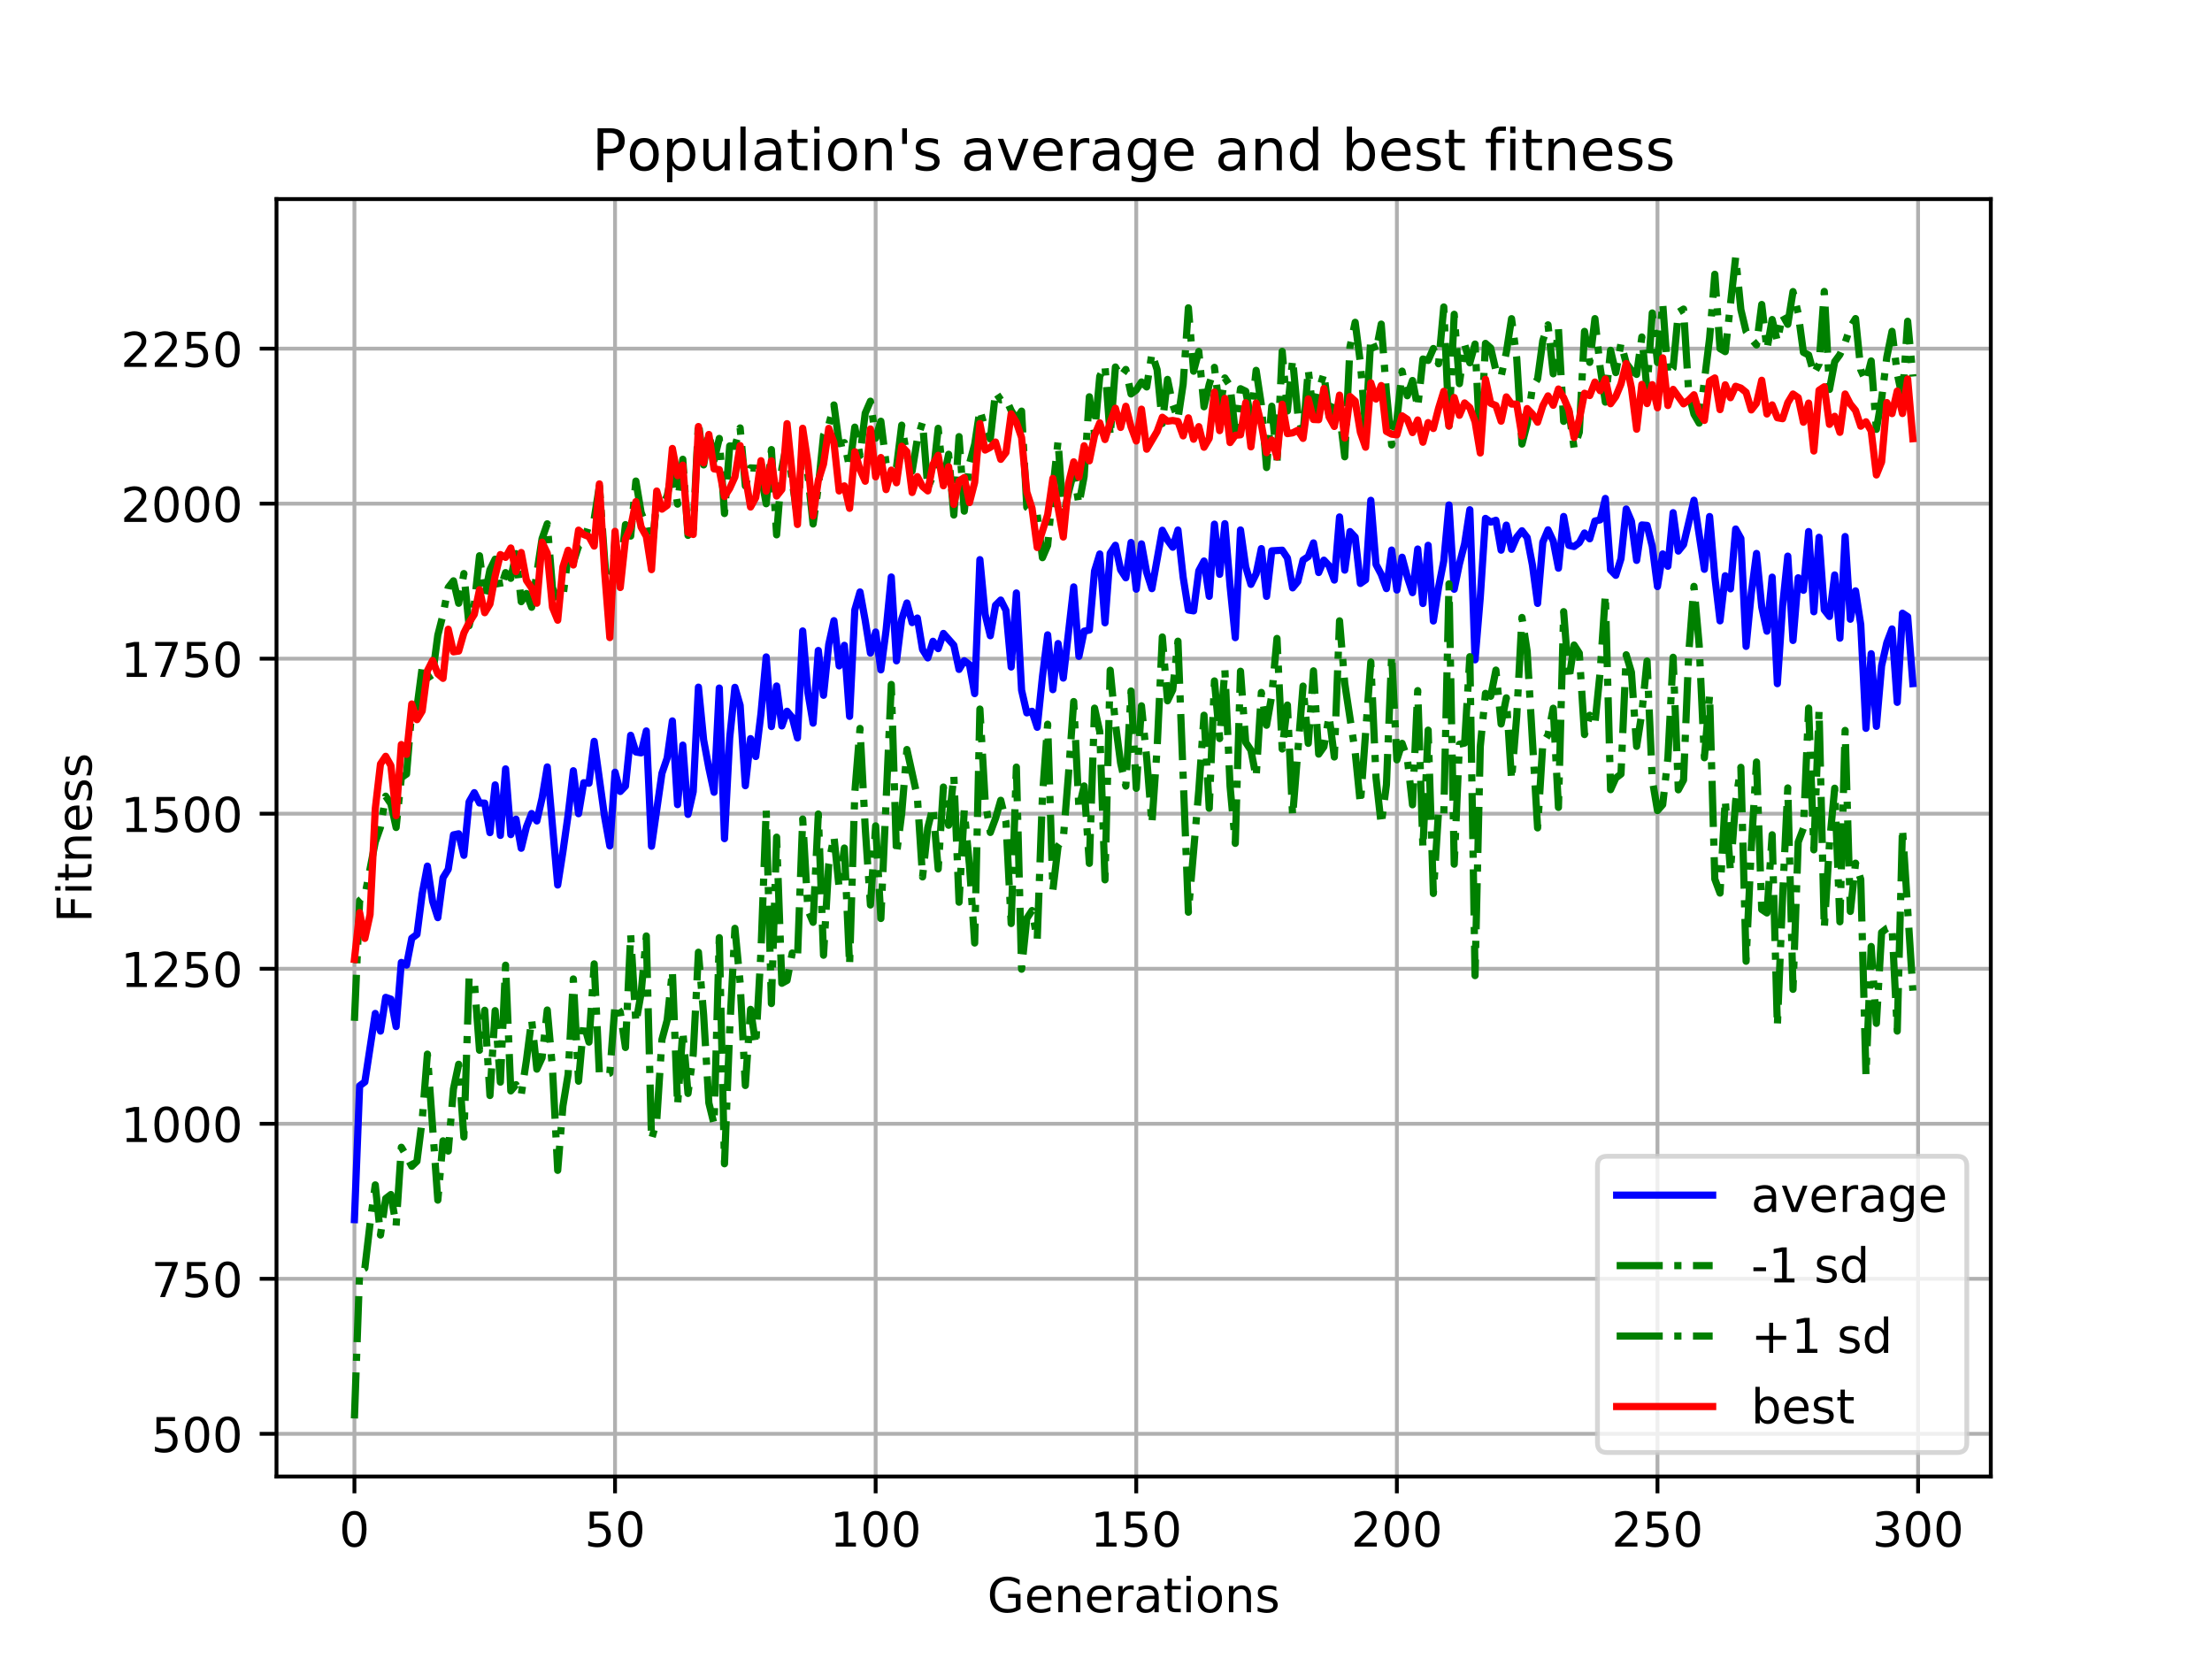 <?xml version="1.0" encoding="utf-8" standalone="no"?>
<!DOCTYPE svg PUBLIC "-//W3C//DTD SVG 1.1//EN"
  "http://www.w3.org/Graphics/SVG/1.1/DTD/svg11.dtd">
<!-- Created with matplotlib (https://matplotlib.org/) -->
<svg height="345.6pt" version="1.1" viewBox="0 0 460.8 345.6" width="460.8pt" xmlns="http://www.w3.org/2000/svg" xmlns:xlink="http://www.w3.org/1999/xlink">
 <defs>
  <style type="text/css">
*{stroke-linecap:butt;stroke-linejoin:round;}
  </style>
 </defs>
 <g id="figure_1">
  <g id="patch_1">
   <path d="M 0 345.6 
L 460.8 345.6 
L 460.8 0 
L 0 0 
z
" style="fill:#ffffff;"/>
  </g>
  <g id="axes_1">
   <g id="patch_2">
    <path d="M 57.6 307.584 
L 414.72 307.584 
L 414.72 41.472 
L 57.6 41.472 
z
" style="fill:#ffffff;"/>
   </g>
   <g id="matplotlib.axis_1">
    <g id="xtick_1">
     <g id="line2d_1">
      <path clip-path="url(#p622fb3496f)" d="M 73.833 307.584 
L 73.833 41.472 
" style="fill:none;stroke:#b0b0b0;stroke-linecap:square;stroke-width:0.8;"/>
     </g>
     <g id="line2d_2">
      <defs>
       <path d="M 0 0 
L 0 3.5 
" id="m62307486b8" style="stroke:#000000;stroke-width:0.8;"/>
      </defs>
      <g>
       <use style="stroke:#000000;stroke-width:0.8;" x="73.833" xlink:href="#m62307486b8" y="307.584"/>
      </g>
     </g>
     <g id="text_1">
      <!-- 0 -->
      <defs>
       <path d="M 31.781 66.406 
Q 24.172 66.406 20.328 58.906 
Q 16.5 51.422 16.5 36.375 
Q 16.5 21.391 20.328 13.891 
Q 24.172 6.391 31.781 6.391 
Q 39.453 6.391 43.281 13.891 
Q 47.125 21.391 47.125 36.375 
Q 47.125 51.422 43.281 58.906 
Q 39.453 66.406 31.781 66.406 
z
M 31.781 74.219 
Q 44.047 74.219 50.516 64.516 
Q 56.984 54.828 56.984 36.375 
Q 56.984 17.969 50.516 8.266 
Q 44.047 -1.422 31.781 -1.422 
Q 19.531 -1.422 13.062 8.266 
Q 6.594 17.969 6.594 36.375 
Q 6.594 54.828 13.062 64.516 
Q 19.531 74.219 31.781 74.219 
z
" id="DejaVuSans-48"/>
      </defs>
      <g transform="translate(70.651 322.182)scale(0.1 -0.1)">
       <use xlink:href="#DejaVuSans-48"/>
      </g>
     </g>
    </g>
    <g id="xtick_2">
     <g id="line2d_3">
      <path clip-path="url(#p622fb3496f)" d="M 128.123 307.584 
L 128.123 41.472 
" style="fill:none;stroke:#b0b0b0;stroke-linecap:square;stroke-width:0.8;"/>
     </g>
     <g id="line2d_4">
      <g>
       <use style="stroke:#000000;stroke-width:0.8;" x="128.123" xlink:href="#m62307486b8" y="307.584"/>
      </g>
     </g>
     <g id="text_2">
      <!-- 50 -->
      <defs>
       <path d="M 10.797 72.906 
L 49.516 72.906 
L 49.516 64.594 
L 19.828 64.594 
L 19.828 46.734 
Q 21.969 47.469 24.109 47.828 
Q 26.266 48.188 28.422 48.188 
Q 40.625 48.188 47.75 41.5 
Q 54.891 34.812 54.891 23.391 
Q 54.891 11.625 47.562 5.094 
Q 40.234 -1.422 26.906 -1.422 
Q 22.312 -1.422 17.547 -0.641 
Q 12.797 0.141 7.719 1.703 
L 7.719 11.625 
Q 12.109 9.234 16.797 8.062 
Q 21.484 6.891 26.703 6.891 
Q 35.156 6.891 40.078 11.328 
Q 45.016 15.766 45.016 23.391 
Q 45.016 31 40.078 35.438 
Q 35.156 39.891 26.703 39.891 
Q 22.75 39.891 18.812 39.016 
Q 14.891 38.141 10.797 36.281 
z
" id="DejaVuSans-53"/>
      </defs>
      <g transform="translate(121.76 322.182)scale(0.1 -0.1)">
       <use xlink:href="#DejaVuSans-53"/>
       <use x="63.623" xlink:href="#DejaVuSans-48"/>
      </g>
     </g>
    </g>
    <g id="xtick_3">
     <g id="line2d_5">
      <path clip-path="url(#p622fb3496f)" d="M 182.413 307.584 
L 182.413 41.472 
" style="fill:none;stroke:#b0b0b0;stroke-linecap:square;stroke-width:0.8;"/>
     </g>
     <g id="line2d_6">
      <g>
       <use style="stroke:#000000;stroke-width:0.8;" x="182.413" xlink:href="#m62307486b8" y="307.584"/>
      </g>
     </g>
     <g id="text_3">
      <!-- 100 -->
      <defs>
       <path d="M 12.406 8.297 
L 28.516 8.297 
L 28.516 63.922 
L 10.984 60.406 
L 10.984 69.391 
L 28.422 72.906 
L 38.281 72.906 
L 38.281 8.297 
L 54.391 8.297 
L 54.391 0 
L 12.406 0 
z
" id="DejaVuSans-49"/>
      </defs>
      <g transform="translate(172.869 322.182)scale(0.1 -0.1)">
       <use xlink:href="#DejaVuSans-49"/>
       <use x="63.623" xlink:href="#DejaVuSans-48"/>
       <use x="127.246" xlink:href="#DejaVuSans-48"/>
      </g>
     </g>
    </g>
    <g id="xtick_4">
     <g id="line2d_7">
      <path clip-path="url(#p622fb3496f)" d="M 236.703 307.584 
L 236.703 41.472 
" style="fill:none;stroke:#b0b0b0;stroke-linecap:square;stroke-width:0.8;"/>
     </g>
     <g id="line2d_8">
      <g>
       <use style="stroke:#000000;stroke-width:0.8;" x="236.703" xlink:href="#m62307486b8" y="307.584"/>
      </g>
     </g>
     <g id="text_4">
      <!-- 150 -->
      <g transform="translate(227.159 322.182)scale(0.1 -0.1)">
       <use xlink:href="#DejaVuSans-49"/>
       <use x="63.623" xlink:href="#DejaVuSans-53"/>
       <use x="127.246" xlink:href="#DejaVuSans-48"/>
      </g>
     </g>
    </g>
    <g id="xtick_5">
     <g id="line2d_9">
      <path clip-path="url(#p622fb3496f)" d="M 290.993 307.584 
L 290.993 41.472 
" style="fill:none;stroke:#b0b0b0;stroke-linecap:square;stroke-width:0.8;"/>
     </g>
     <g id="line2d_10">
      <g>
       <use style="stroke:#000000;stroke-width:0.8;" x="290.993" xlink:href="#m62307486b8" y="307.584"/>
      </g>
     </g>
     <g id="text_5">
      <!-- 200 -->
      <defs>
       <path d="M 19.188 8.297 
L 53.609 8.297 
L 53.609 0 
L 7.328 0 
L 7.328 8.297 
Q 12.938 14.109 22.625 23.891 
Q 32.328 33.688 34.812 36.531 
Q 39.547 41.844 41.422 45.531 
Q 43.312 49.219 43.312 52.781 
Q 43.312 58.594 39.234 62.25 
Q 35.156 65.922 28.609 65.922 
Q 23.969 65.922 18.812 64.312 
Q 13.672 62.703 7.812 59.422 
L 7.812 69.391 
Q 13.766 71.781 18.938 73 
Q 24.125 74.219 28.422 74.219 
Q 39.75 74.219 46.484 68.547 
Q 53.219 62.891 53.219 53.422 
Q 53.219 48.922 51.531 44.891 
Q 49.859 40.875 45.406 35.406 
Q 44.188 33.984 37.641 27.219 
Q 31.109 20.453 19.188 8.297 
z
" id="DejaVuSans-50"/>
      </defs>
      <g transform="translate(281.449 322.182)scale(0.1 -0.1)">
       <use xlink:href="#DejaVuSans-50"/>
       <use x="63.623" xlink:href="#DejaVuSans-48"/>
       <use x="127.246" xlink:href="#DejaVuSans-48"/>
      </g>
     </g>
    </g>
    <g id="xtick_6">
     <g id="line2d_11">
      <path clip-path="url(#p622fb3496f)" d="M 345.283 307.584 
L 345.283 41.472 
" style="fill:none;stroke:#b0b0b0;stroke-linecap:square;stroke-width:0.8;"/>
     </g>
     <g id="line2d_12">
      <g>
       <use style="stroke:#000000;stroke-width:0.8;" x="345.283" xlink:href="#m62307486b8" y="307.584"/>
      </g>
     </g>
     <g id="text_6">
      <!-- 250 -->
      <g transform="translate(335.739 322.182)scale(0.1 -0.1)">
       <use xlink:href="#DejaVuSans-50"/>
       <use x="63.623" xlink:href="#DejaVuSans-53"/>
       <use x="127.246" xlink:href="#DejaVuSans-48"/>
      </g>
     </g>
    </g>
    <g id="xtick_7">
     <g id="line2d_13">
      <path clip-path="url(#p622fb3496f)" d="M 399.573 307.584 
L 399.573 41.472 
" style="fill:none;stroke:#b0b0b0;stroke-linecap:square;stroke-width:0.8;"/>
     </g>
     <g id="line2d_14">
      <g>
       <use style="stroke:#000000;stroke-width:0.8;" x="399.573" xlink:href="#m62307486b8" y="307.584"/>
      </g>
     </g>
     <g id="text_7">
      <!-- 300 -->
      <defs>
       <path d="M 40.578 39.312 
Q 47.656 37.797 51.625 33 
Q 55.609 28.219 55.609 21.188 
Q 55.609 10.406 48.188 4.484 
Q 40.766 -1.422 27.094 -1.422 
Q 22.516 -1.422 17.656 -0.516 
Q 12.797 0.391 7.625 2.203 
L 7.625 11.719 
Q 11.719 9.328 16.594 8.109 
Q 21.484 6.891 26.812 6.891 
Q 36.078 6.891 40.938 10.547 
Q 45.797 14.203 45.797 21.188 
Q 45.797 27.641 41.281 31.266 
Q 36.766 34.906 28.719 34.906 
L 20.219 34.906 
L 20.219 43.016 
L 29.109 43.016 
Q 36.375 43.016 40.234 45.922 
Q 44.094 48.828 44.094 54.297 
Q 44.094 59.906 40.109 62.906 
Q 36.141 65.922 28.719 65.922 
Q 24.656 65.922 20.016 65.031 
Q 15.375 64.156 9.812 62.312 
L 9.812 71.094 
Q 15.438 72.656 20.344 73.438 
Q 25.25 74.219 29.594 74.219 
Q 40.828 74.219 47.359 69.109 
Q 53.906 64.016 53.906 55.328 
Q 53.906 49.266 50.438 45.094 
Q 46.969 40.922 40.578 39.312 
z
" id="DejaVuSans-51"/>
      </defs>
      <g transform="translate(390.029 322.182)scale(0.1 -0.1)">
       <use xlink:href="#DejaVuSans-51"/>
       <use x="63.623" xlink:href="#DejaVuSans-48"/>
       <use x="127.246" xlink:href="#DejaVuSans-48"/>
      </g>
     </g>
    </g>
    <g id="text_8">
     <!-- Generations -->
     <defs>
      <path d="M 59.516 10.406 
L 59.516 29.984 
L 43.406 29.984 
L 43.406 38.094 
L 69.281 38.094 
L 69.281 6.781 
Q 63.578 2.734 56.688 0.656 
Q 49.812 -1.422 42 -1.422 
Q 24.906 -1.422 15.25 8.562 
Q 5.609 18.562 5.609 36.375 
Q 5.609 54.25 15.25 64.234 
Q 24.906 74.219 42 74.219 
Q 49.125 74.219 55.547 72.453 
Q 61.969 70.703 67.391 67.281 
L 67.391 56.781 
Q 61.922 61.422 55.766 63.766 
Q 49.609 66.109 42.828 66.109 
Q 29.438 66.109 22.719 58.641 
Q 16.016 51.172 16.016 36.375 
Q 16.016 21.625 22.719 14.156 
Q 29.438 6.688 42.828 6.688 
Q 48.047 6.688 52.141 7.594 
Q 56.25 8.5 59.516 10.406 
z
" id="DejaVuSans-71"/>
      <path d="M 56.203 29.594 
L 56.203 25.203 
L 14.891 25.203 
Q 15.484 15.922 20.484 11.062 
Q 25.484 6.203 34.422 6.203 
Q 39.594 6.203 44.453 7.469 
Q 49.312 8.734 54.109 11.281 
L 54.109 2.781 
Q 49.266 0.734 44.188 -0.344 
Q 39.109 -1.422 33.891 -1.422 
Q 20.797 -1.422 13.156 6.188 
Q 5.516 13.812 5.516 26.812 
Q 5.516 40.234 12.766 48.109 
Q 20.016 56 32.328 56 
Q 43.359 56 49.781 48.891 
Q 56.203 41.797 56.203 29.594 
z
M 47.219 32.234 
Q 47.125 39.594 43.094 43.984 
Q 39.062 48.391 32.422 48.391 
Q 24.906 48.391 20.391 44.141 
Q 15.875 39.891 15.188 32.172 
z
" id="DejaVuSans-101"/>
      <path d="M 54.891 33.016 
L 54.891 0 
L 45.906 0 
L 45.906 32.719 
Q 45.906 40.484 42.875 44.328 
Q 39.844 48.188 33.797 48.188 
Q 26.516 48.188 22.312 43.547 
Q 18.109 38.922 18.109 30.906 
L 18.109 0 
L 9.078 0 
L 9.078 54.688 
L 18.109 54.688 
L 18.109 46.188 
Q 21.344 51.125 25.703 53.562 
Q 30.078 56 35.797 56 
Q 45.219 56 50.047 50.172 
Q 54.891 44.344 54.891 33.016 
z
" id="DejaVuSans-110"/>
      <path d="M 41.109 46.297 
Q 39.594 47.172 37.812 47.578 
Q 36.031 48 33.891 48 
Q 26.266 48 22.188 43.047 
Q 18.109 38.094 18.109 28.812 
L 18.109 0 
L 9.078 0 
L 9.078 54.688 
L 18.109 54.688 
L 18.109 46.188 
Q 20.953 51.172 25.484 53.578 
Q 30.031 56 36.531 56 
Q 37.453 56 38.578 55.875 
Q 39.703 55.766 41.062 55.516 
z
" id="DejaVuSans-114"/>
      <path d="M 34.281 27.484 
Q 23.391 27.484 19.188 25 
Q 14.984 22.516 14.984 16.5 
Q 14.984 11.719 18.141 8.906 
Q 21.297 6.109 26.703 6.109 
Q 34.188 6.109 38.703 11.406 
Q 43.219 16.703 43.219 25.484 
L 43.219 27.484 
z
M 52.203 31.203 
L 52.203 0 
L 43.219 0 
L 43.219 8.297 
Q 40.141 3.328 35.547 0.953 
Q 30.953 -1.422 24.312 -1.422 
Q 15.922 -1.422 10.953 3.297 
Q 6 8.016 6 15.922 
Q 6 25.141 12.172 29.828 
Q 18.359 34.516 30.609 34.516 
L 43.219 34.516 
L 43.219 35.406 
Q 43.219 41.609 39.141 45 
Q 35.062 48.391 27.688 48.391 
Q 23 48.391 18.547 47.266 
Q 14.109 46.141 10.016 43.891 
L 10.016 52.203 
Q 14.938 54.109 19.578 55.047 
Q 24.219 56 28.609 56 
Q 40.484 56 46.344 49.844 
Q 52.203 43.703 52.203 31.203 
z
" id="DejaVuSans-97"/>
      <path d="M 18.312 70.219 
L 18.312 54.688 
L 36.812 54.688 
L 36.812 47.703 
L 18.312 47.703 
L 18.312 18.016 
Q 18.312 11.328 20.141 9.422 
Q 21.969 7.516 27.594 7.516 
L 36.812 7.516 
L 36.812 0 
L 27.594 0 
Q 17.188 0 13.234 3.875 
Q 9.281 7.766 9.281 18.016 
L 9.281 47.703 
L 2.688 47.703 
L 2.688 54.688 
L 9.281 54.688 
L 9.281 70.219 
z
" id="DejaVuSans-116"/>
      <path d="M 9.422 54.688 
L 18.406 54.688 
L 18.406 0 
L 9.422 0 
z
M 9.422 75.984 
L 18.406 75.984 
L 18.406 64.594 
L 9.422 64.594 
z
" id="DejaVuSans-105"/>
      <path d="M 30.609 48.391 
Q 23.391 48.391 19.188 42.75 
Q 14.984 37.109 14.984 27.297 
Q 14.984 17.484 19.156 11.844 
Q 23.344 6.203 30.609 6.203 
Q 37.797 6.203 41.984 11.859 
Q 46.188 17.531 46.188 27.297 
Q 46.188 37.016 41.984 42.703 
Q 37.797 48.391 30.609 48.391 
z
M 30.609 56 
Q 42.328 56 49.016 48.375 
Q 55.719 40.766 55.719 27.297 
Q 55.719 13.875 49.016 6.219 
Q 42.328 -1.422 30.609 -1.422 
Q 18.844 -1.422 12.172 6.219 
Q 5.516 13.875 5.516 27.297 
Q 5.516 40.766 12.172 48.375 
Q 18.844 56 30.609 56 
z
" id="DejaVuSans-111"/>
      <path d="M 44.281 53.078 
L 44.281 44.578 
Q 40.484 46.531 36.375 47.5 
Q 32.281 48.484 27.875 48.484 
Q 21.188 48.484 17.844 46.438 
Q 14.5 44.391 14.5 40.281 
Q 14.5 37.156 16.891 35.375 
Q 19.281 33.594 26.516 31.984 
L 29.594 31.297 
Q 39.156 29.25 43.188 25.516 
Q 47.219 21.781 47.219 15.094 
Q 47.219 7.469 41.188 3.016 
Q 35.156 -1.422 24.609 -1.422 
Q 20.219 -1.422 15.453 -0.562 
Q 10.688 0.297 5.422 2 
L 5.422 11.281 
Q 10.406 8.688 15.234 7.391 
Q 20.062 6.109 24.812 6.109 
Q 31.156 6.109 34.562 8.281 
Q 37.984 10.453 37.984 14.406 
Q 37.984 18.062 35.516 20.016 
Q 33.062 21.969 24.703 23.781 
L 21.578 24.516 
Q 13.234 26.266 9.516 29.906 
Q 5.812 33.547 5.812 39.891 
Q 5.812 47.609 11.281 51.797 
Q 16.75 56 26.812 56 
Q 31.781 56 36.172 55.266 
Q 40.578 54.547 44.281 53.078 
z
" id="DejaVuSans-115"/>
     </defs>
     <g transform="translate(205.662 335.861)scale(0.1 -0.1)">
      <use xlink:href="#DejaVuSans-71"/>
      <use x="77.49" xlink:href="#DejaVuSans-101"/>
      <use x="139.014" xlink:href="#DejaVuSans-110"/>
      <use x="202.393" xlink:href="#DejaVuSans-101"/>
      <use x="263.916" xlink:href="#DejaVuSans-114"/>
      <use x="305.029" xlink:href="#DejaVuSans-97"/>
      <use x="366.309" xlink:href="#DejaVuSans-116"/>
      <use x="405.518" xlink:href="#DejaVuSans-105"/>
      <use x="433.301" xlink:href="#DejaVuSans-111"/>
      <use x="494.482" xlink:href="#DejaVuSans-110"/>
      <use x="557.861" xlink:href="#DejaVuSans-115"/>
     </g>
    </g>
   </g>
   <g id="matplotlib.axis_2">
    <g id="ytick_1">
     <g id="line2d_15">
      <path clip-path="url(#p622fb3496f)" d="M 57.6 298.695 
L 414.72 298.695 
" style="fill:none;stroke:#b0b0b0;stroke-linecap:square;stroke-width:0.8;"/>
     </g>
     <g id="line2d_16">
      <defs>
       <path d="M 0 0 
L -3.5 0 
" id="m943c287b78" style="stroke:#000000;stroke-width:0.8;"/>
      </defs>
      <g>
       <use style="stroke:#000000;stroke-width:0.8;" x="57.6" xlink:href="#m943c287b78" y="298.695"/>
      </g>
     </g>
     <g id="text_9">
      <!-- 500 -->
      <g transform="translate(31.512 302.494)scale(0.1 -0.1)">
       <use xlink:href="#DejaVuSans-53"/>
       <use x="63.623" xlink:href="#DejaVuSans-48"/>
       <use x="127.246" xlink:href="#DejaVuSans-48"/>
      </g>
     </g>
    </g>
    <g id="ytick_2">
     <g id="line2d_17">
      <path clip-path="url(#p622fb3496f)" d="M 57.6 266.399 
L 414.72 266.399 
" style="fill:none;stroke:#b0b0b0;stroke-linecap:square;stroke-width:0.8;"/>
     </g>
     <g id="line2d_18">
      <g>
       <use style="stroke:#000000;stroke-width:0.8;" x="57.6" xlink:href="#m943c287b78" y="266.399"/>
      </g>
     </g>
     <g id="text_10">
      <!-- 750 -->
      <defs>
       <path d="M 8.203 72.906 
L 55.078 72.906 
L 55.078 68.703 
L 28.609 0 
L 18.312 0 
L 43.219 64.594 
L 8.203 64.594 
z
" id="DejaVuSans-55"/>
      </defs>
      <g transform="translate(31.512 270.198)scale(0.1 -0.1)">
       <use xlink:href="#DejaVuSans-55"/>
       <use x="63.623" xlink:href="#DejaVuSans-53"/>
       <use x="127.246" xlink:href="#DejaVuSans-48"/>
      </g>
     </g>
    </g>
    <g id="ytick_3">
     <g id="line2d_19">
      <path clip-path="url(#p622fb3496f)" d="M 57.6 234.103 
L 414.72 234.103 
" style="fill:none;stroke:#b0b0b0;stroke-linecap:square;stroke-width:0.8;"/>
     </g>
     <g id="line2d_20">
      <g>
       <use style="stroke:#000000;stroke-width:0.8;" x="57.6" xlink:href="#m943c287b78" y="234.103"/>
      </g>
     </g>
     <g id="text_11">
      <!-- 1000 -->
      <g transform="translate(25.15 237.902)scale(0.1 -0.1)">
       <use xlink:href="#DejaVuSans-49"/>
       <use x="63.623" xlink:href="#DejaVuSans-48"/>
       <use x="127.246" xlink:href="#DejaVuSans-48"/>
       <use x="190.869" xlink:href="#DejaVuSans-48"/>
      </g>
     </g>
    </g>
    <g id="ytick_4">
     <g id="line2d_21">
      <path clip-path="url(#p622fb3496f)" d="M 57.6 201.807 
L 414.72 201.807 
" style="fill:none;stroke:#b0b0b0;stroke-linecap:square;stroke-width:0.8;"/>
     </g>
     <g id="line2d_22">
      <g>
       <use style="stroke:#000000;stroke-width:0.8;" x="57.6" xlink:href="#m943c287b78" y="201.807"/>
      </g>
     </g>
     <g id="text_12">
      <!-- 1250 -->
      <g transform="translate(25.15 205.607)scale(0.1 -0.1)">
       <use xlink:href="#DejaVuSans-49"/>
       <use x="63.623" xlink:href="#DejaVuSans-50"/>
       <use x="127.246" xlink:href="#DejaVuSans-53"/>
       <use x="190.869" xlink:href="#DejaVuSans-48"/>
      </g>
     </g>
    </g>
    <g id="ytick_5">
     <g id="line2d_23">
      <path clip-path="url(#p622fb3496f)" d="M 57.6 169.512 
L 414.72 169.512 
" style="fill:none;stroke:#b0b0b0;stroke-linecap:square;stroke-width:0.8;"/>
     </g>
     <g id="line2d_24">
      <g>
       <use style="stroke:#000000;stroke-width:0.8;" x="57.6" xlink:href="#m943c287b78" y="169.512"/>
      </g>
     </g>
     <g id="text_13">
      <!-- 1500 -->
      <g transform="translate(25.15 173.311)scale(0.1 -0.1)">
       <use xlink:href="#DejaVuSans-49"/>
       <use x="63.623" xlink:href="#DejaVuSans-53"/>
       <use x="127.246" xlink:href="#DejaVuSans-48"/>
       <use x="190.869" xlink:href="#DejaVuSans-48"/>
      </g>
     </g>
    </g>
    <g id="ytick_6">
     <g id="line2d_25">
      <path clip-path="url(#p622fb3496f)" d="M 57.6 137.216 
L 414.72 137.216 
" style="fill:none;stroke:#b0b0b0;stroke-linecap:square;stroke-width:0.8;"/>
     </g>
     <g id="line2d_26">
      <g>
       <use style="stroke:#000000;stroke-width:0.8;" x="57.6" xlink:href="#m943c287b78" y="137.216"/>
      </g>
     </g>
     <g id="text_14">
      <!-- 1750 -->
      <g transform="translate(25.15 141.015)scale(0.1 -0.1)">
       <use xlink:href="#DejaVuSans-49"/>
       <use x="63.623" xlink:href="#DejaVuSans-55"/>
       <use x="127.246" xlink:href="#DejaVuSans-53"/>
       <use x="190.869" xlink:href="#DejaVuSans-48"/>
      </g>
     </g>
    </g>
    <g id="ytick_7">
     <g id="line2d_27">
      <path clip-path="url(#p622fb3496f)" d="M 57.6 104.92 
L 414.72 104.92 
" style="fill:none;stroke:#b0b0b0;stroke-linecap:square;stroke-width:0.8;"/>
     </g>
     <g id="line2d_28">
      <g>
       <use style="stroke:#000000;stroke-width:0.8;" x="57.6" xlink:href="#m943c287b78" y="104.92"/>
      </g>
     </g>
     <g id="text_15">
      <!-- 2000 -->
      <g transform="translate(25.15 108.72)scale(0.1 -0.1)">
       <use xlink:href="#DejaVuSans-50"/>
       <use x="63.623" xlink:href="#DejaVuSans-48"/>
       <use x="127.246" xlink:href="#DejaVuSans-48"/>
       <use x="190.869" xlink:href="#DejaVuSans-48"/>
      </g>
     </g>
    </g>
    <g id="ytick_8">
     <g id="line2d_29">
      <path clip-path="url(#p622fb3496f)" d="M 57.6 72.625 
L 414.72 72.625 
" style="fill:none;stroke:#b0b0b0;stroke-linecap:square;stroke-width:0.8;"/>
     </g>
     <g id="line2d_30">
      <g>
       <use style="stroke:#000000;stroke-width:0.8;" x="57.6" xlink:href="#m943c287b78" y="72.625"/>
      </g>
     </g>
     <g id="text_16">
      <!-- 2250 -->
      <g transform="translate(25.15 76.424)scale(0.1 -0.1)">
       <use xlink:href="#DejaVuSans-50"/>
       <use x="63.623" xlink:href="#DejaVuSans-50"/>
       <use x="127.246" xlink:href="#DejaVuSans-53"/>
       <use x="190.869" xlink:href="#DejaVuSans-48"/>
      </g>
     </g>
    </g>
    <g id="text_17">
     <!-- Fitness -->
     <defs>
      <path d="M 9.812 72.906 
L 51.703 72.906 
L 51.703 64.594 
L 19.672 64.594 
L 19.672 43.109 
L 48.578 43.109 
L 48.578 34.812 
L 19.672 34.812 
L 19.672 0 
L 9.812 0 
z
" id="DejaVuSans-70"/>
     </defs>
     <g transform="translate(19.07 192.202)rotate(-90)scale(0.1 -0.1)">
      <use xlink:href="#DejaVuSans-70"/>
      <use x="57.41" xlink:href="#DejaVuSans-105"/>
      <use x="85.193" xlink:href="#DejaVuSans-116"/>
      <use x="124.402" xlink:href="#DejaVuSans-110"/>
      <use x="187.781" xlink:href="#DejaVuSans-101"/>
      <use x="249.305" xlink:href="#DejaVuSans-115"/>
      <use x="301.404" xlink:href="#DejaVuSans-115"/>
     </g>
    </g>
   </g>
   <g id="line2d_31">
    <path clip-path="url(#p622fb3496f)" d="M 73.833 254.073 
L 74.919 226.19 
L 76.004 225.389 
L 78.176 211.118 
L 79.262 214.798 
L 80.348 207.768 
L 81.433 208.144 
L 82.519 213.856 
L 83.605 200.491 
L 84.691 201.048 
L 85.777 195.459 
L 86.862 194.646 
L 87.948 186.21 
L 89.034 180.426 
L 90.12 187.754 
L 91.206 191.164 
L 92.291 182.854 
L 93.377 181.093 
L 94.463 173.914 
L 95.549 173.689 
L 96.635 178.178 
L 97.72 167.036 
L 98.806 165.128 
L 99.892 167.28 
L 100.978 167.302 
L 102.064 173.457 
L 103.149 163.507 
L 104.235 174.03 
L 105.321 160.174 
L 106.407 173.865 
L 107.493 170.65 
L 108.578 176.709 
L 109.664 172.264 
L 110.75 169.472 
L 111.836 171.017 
L 112.922 166.28 
L 114.007 159.761 
L 116.179 184.364 
L 117.265 177.432 
L 118.351 169.734 
L 119.436 160.563 
L 120.522 169.506 
L 121.608 163.054 
L 122.694 163.162 
L 123.78 154.435 
L 125.951 170.175 
L 127.037 176.225 
L 128.123 160.868 
L 129.209 164.879 
L 130.294 163.75 
L 131.38 153.177 
L 132.466 156.65 
L 133.552 156.838 
L 134.638 152.269 
L 135.723 176.287 
L 137.895 161.096 
L 138.981 157.917 
L 140.067 150.179 
L 141.152 167.621 
L 142.238 155.221 
L 143.324 169.656 
L 144.41 164.907 
L 145.496 143.147 
L 146.581 154.149 
L 147.667 159.993 
L 148.753 165.04 
L 149.839 143.335 
L 150.925 174.706 
L 152.01 153.699 
L 153.096 143.186 
L 154.182 146.937 
L 155.268 163.674 
L 156.354 153.871 
L 157.439 157.597 
L 158.525 148.638 
L 159.611 136.85 
L 160.697 151.357 
L 161.783 142.907 
L 162.868 151.225 
L 163.954 148.167 
L 165.04 149.465 
L 166.126 153.724 
L 167.212 131.437 
L 168.297 144.275 
L 169.383 150.645 
L 170.469 135.51 
L 171.555 144.84 
L 172.641 134.255 
L 173.726 129.296 
L 174.812 138.717 
L 175.898 134.433 
L 176.984 149.235 
L 178.07 127.058 
L 179.155 123.315 
L 180.241 129.267 
L 181.327 136.049 
L 182.413 131.66 
L 183.499 139.545 
L 184.584 131.309 
L 185.67 120.198 
L 186.756 137.667 
L 187.842 129.005 
L 188.928 125.613 
L 190.013 129.701 
L 191.099 128.749 
L 192.185 135.311 
L 193.271 137.052 
L 194.357 133.591 
L 195.442 135.123 
L 196.528 131.956 
L 198.7 134.417 
L 199.786 139.452 
L 200.871 137.646 
L 201.957 138.452 
L 203.043 144.495 
L 204.129 116.581 
L 205.215 127.963 
L 206.3 132.435 
L 207.386 126.081 
L 208.472 125.003 
L 209.558 127.152 
L 210.644 138.952 
L 211.729 123.528 
L 212.815 143.776 
L 213.901 148.506 
L 214.987 148.173 
L 216.073 151.507 
L 217.158 141.02 
L 218.244 132.247 
L 219.33 143.669 
L 220.416 134.062 
L 221.502 141.257 
L 223.673 122.264 
L 224.759 136.733 
L 225.845 131.486 
L 226.931 131.258 
L 228.016 118.942 
L 229.102 115.403 
L 230.188 129.744 
L 231.274 115.241 
L 232.36 113.589 
L 233.445 118.696 
L 234.531 120.363 
L 235.617 113.007 
L 236.703 122.735 
L 237.789 113.301 
L 238.875 119.252 
L 239.96 122.629 
L 242.132 110.46 
L 243.218 112.514 
L 244.304 113.999 
L 245.389 110.415 
L 246.475 120.253 
L 247.561 127.075 
L 248.647 127.257 
L 249.733 118.906 
L 250.818 116.868 
L 251.904 124.227 
L 252.99 109.19 
L 254.076 119.644 
L 255.162 109.094 
L 256.247 122.09 
L 257.333 132.836 
L 258.419 110.403 
L 259.505 118.074 
L 260.591 121.736 
L 261.676 119.536 
L 262.762 114.285 
L 263.848 124.239 
L 264.934 114.751 
L 267.105 114.615 
L 268.191 116.242 
L 269.277 122.464 
L 270.363 121.144 
L 271.449 116.676 
L 272.534 115.95 
L 273.62 113.097 
L 274.706 119.267 
L 275.792 116.691 
L 276.878 117.861 
L 277.963 120.839 
L 279.049 107.687 
L 280.135 118.768 
L 281.221 110.737 
L 282.307 111.903 
L 283.392 121.544 
L 284.478 120.785 
L 285.564 104.228 
L 286.65 117.589 
L 287.736 119.656 
L 288.821 122.618 
L 289.907 114.588 
L 290.993 122.912 
L 292.079 116.081 
L 293.165 120.182 
L 294.25 123.459 
L 295.336 114.373 
L 296.422 125.725 
L 297.508 113.596 
L 298.594 129.364 
L 299.679 122.36 
L 300.765 116.841 
L 301.851 105.192 
L 302.937 122.748 
L 304.023 117.484 
L 305.108 113.272 
L 306.194 106.19 
L 307.28 137.454 
L 308.366 124.465 
L 309.452 107.99 
L 310.537 108.77 
L 311.623 108.379 
L 312.709 114.61 
L 313.795 109.392 
L 314.881 114.432 
L 315.966 111.9 
L 317.052 110.568 
L 318.138 111.984 
L 319.224 117.668 
L 320.31 125.702 
L 321.395 112.948 
L 322.481 110.376 
L 323.567 112.704 
L 324.653 118.364 
L 325.739 107.595 
L 326.824 113.606 
L 327.91 113.857 
L 328.996 113.053 
L 330.082 111.03 
L 331.168 112.246 
L 332.253 108.538 
L 333.339 108.296 
L 334.425 103.835 
L 335.511 118.737 
L 336.597 119.851 
L 337.682 116.383 
L 338.768 106.033 
L 339.854 108.59 
L 340.94 116.739 
L 342.026 109.357 
L 343.111 109.449 
L 344.197 113.807 
L 345.283 122.188 
L 346.369 115.393 
L 347.455 117.959 
L 348.54 106.801 
L 349.626 114.799 
L 350.712 113.444 
L 352.884 104.211 
L 355.055 118.597 
L 356.141 107.603 
L 357.227 120.134 
L 358.313 129.333 
L 359.398 119.943 
L 360.484 122.67 
L 361.57 110.203 
L 362.656 112.166 
L 363.742 134.651 
L 364.827 123.574 
L 365.913 115.299 
L 366.999 126.443 
L 368.085 131.487 
L 369.171 120.23 
L 370.256 142.423 
L 371.342 126.244 
L 372.428 115.85 
L 373.514 133.42 
L 374.6 120.364 
L 375.685 122.967 
L 376.771 110.736 
L 377.857 127.443 
L 378.943 111.925 
L 380.029 127.038 
L 381.114 128.418 
L 382.2 119.772 
L 383.286 132.943 
L 384.372 111.77 
L 385.458 128.998 
L 386.543 123.09 
L 387.629 130.12 
L 388.715 151.728 
L 389.801 136.18 
L 390.887 151.312 
L 391.972 138.692 
L 393.058 133.892 
L 394.144 131.023 
L 395.23 146.313 
L 396.316 127.743 
L 397.401 128.461 
L 398.487 142.41 
L 398.487 142.41 
" style="fill:none;stroke:#0000ff;stroke-linecap:square;stroke-width:1.5;"/>
   </g>
   <g id="line2d_32">
    <path clip-path="url(#p622fb3496f)" d="M 73.833 295.488 
L 74.919 264.797 
L 76.004 264.186 
L 77.09 254.922 
L 78.176 246.832 
L 79.262 257.278 
L 80.348 249.675 
L 81.433 248.84 
L 82.519 255.33 
L 83.605 238.997 
L 84.691 240.846 
L 85.777 242.951 
L 86.862 241.91 
L 87.948 233.324 
L 89.034 219.592 
L 91.206 250.01 
L 92.291 237.654 
L 93.377 239.792 
L 94.463 226.832 
L 95.549 221.704 
L 96.635 236.873 
L 97.72 203.718 
L 98.806 204.374 
L 99.892 218.786 
L 100.978 210.459 
L 102.064 228.215 
L 103.149 210.533 
L 104.235 225.431 
L 105.321 201.065 
L 106.407 227.253 
L 107.493 225.962 
L 108.578 228.076 
L 109.664 220.891 
L 110.75 212.438 
L 111.836 222.722 
L 112.922 220.344 
L 114.007 210.401 
L 115.093 222.565 
L 116.179 243.807 
L 117.265 230.413 
L 118.351 223.807 
L 119.436 203.938 
L 120.522 225.237 
L 121.608 213.198 
L 122.694 217.093 
L 123.78 200.793 
L 124.865 223.747 
L 125.951 223.833 
L 127.037 223.556 
L 128.123 209.211 
L 129.209 210.823 
L 130.294 218.209 
L 131.38 194.675 
L 132.466 213.088 
L 133.552 206.931 
L 134.638 194.979 
L 135.723 237.379 
L 136.809 233.445 
L 137.895 216.558 
L 138.981 212.524 
L 140.067 202.226 
L 141.152 230.225 
L 142.238 214.766 
L 143.324 227.782 
L 144.41 219.627 
L 145.496 198.365 
L 146.581 211.448 
L 147.667 229.757 
L 148.753 234.202 
L 149.839 195.333 
L 150.925 242.433 
L 152.01 214.506 
L 153.096 193.388 
L 154.182 204.727 
L 155.268 226.132 
L 156.354 210.272 
L 157.439 217.672 
L 158.525 198.228 
L 159.611 168.76 
L 160.697 209.057 
L 161.783 174.394 
L 162.868 204.833 
L 163.954 204.235 
L 165.04 198.531 
L 166.126 199.772 
L 167.212 170.611 
L 168.297 189.562 
L 169.383 192.134 
L 170.469 169.576 
L 171.555 198.991 
L 172.641 179.984 
L 173.726 174.231 
L 174.812 185.004 
L 175.898 176.663 
L 176.984 201.059 
L 178.07 165.137 
L 179.155 151.748 
L 180.241 172.452 
L 181.327 188.522 
L 182.413 172.041 
L 183.499 191.342 
L 185.67 142.586 
L 186.756 177.99 
L 187.842 169.44 
L 188.928 156.137 
L 191.099 165.999 
L 192.185 182.68 
L 193.271 172.454 
L 194.357 168.089 
L 195.442 181.022 
L 196.528 163.956 
L 197.614 171.912 
L 198.7 161.549 
L 199.786 187.946 
L 200.871 168.807 
L 201.957 180.307 
L 203.043 196.447 
L 204.129 147.715 
L 205.215 166.718 
L 206.3 173.415 
L 207.386 170.487 
L 208.472 166.714 
L 209.558 171.183 
L 210.644 192.385 
L 211.729 159.799 
L 212.815 201.907 
L 213.901 191.333 
L 214.987 189.679 
L 216.073 195.756 
L 217.158 165.867 
L 218.244 150.865 
L 219.33 185.469 
L 220.416 176.264 
L 221.502 174.746 
L 222.587 161.289 
L 223.673 146.146 
L 224.759 168.405 
L 225.845 163.723 
L 226.931 179.86 
L 228.016 147.519 
L 229.102 152.422 
L 230.188 183.287 
L 231.274 139.625 
L 232.36 150.729 
L 233.445 158.942 
L 234.531 163.764 
L 235.617 143.945 
L 236.703 164.218 
L 237.789 147.034 
L 238.875 157.894 
L 239.96 171.634 
L 241.046 155.89 
L 242.132 132.69 
L 243.218 145.992 
L 244.304 143.715 
L 245.389 133.57 
L 247.561 190.028 
L 249.733 164.603 
L 250.818 148.997 
L 251.904 168.378 
L 252.99 141.853 
L 254.076 153.856 
L 255.162 139.456 
L 256.247 163.806 
L 257.333 175.688 
L 258.419 139.833 
L 259.505 154.648 
L 260.591 156.274 
L 261.676 161.921 
L 262.762 144.244 
L 263.848 151.082 
L 264.934 144.881 
L 266.02 132.998 
L 267.105 156.035 
L 268.191 146.871 
L 269.277 170.026 
L 271.449 142.925 
L 272.534 154.857 
L 273.62 139.75 
L 274.706 157.096 
L 275.792 155.562 
L 276.878 149.124 
L 277.963 157.696 
L 279.049 129.333 
L 280.135 142.377 
L 282.307 156.666 
L 283.392 167.504 
L 285.564 137.909 
L 286.65 162.029 
L 287.736 171.795 
L 288.821 163.465 
L 289.907 136.475 
L 290.993 158.289 
L 292.079 154.852 
L 293.165 157.925 
L 294.25 167.655 
L 295.336 143.869 
L 296.422 176.661 
L 297.508 152.102 
L 298.594 186.126 
L 299.679 168.941 
L 300.765 169.733 
L 301.851 121.624 
L 302.937 180.025 
L 304.023 155.04 
L 305.108 154.794 
L 306.194 136.798 
L 307.28 203.235 
L 308.366 155.531 
L 309.452 144.443 
L 310.537 145.048 
L 311.623 139.592 
L 312.709 150.815 
L 313.795 145.372 
L 314.881 162.481 
L 315.966 149.144 
L 317.052 128.629 
L 318.138 135.676 
L 320.31 172.467 
L 321.395 154.948 
L 322.481 153.082 
L 323.567 147.542 
L 324.653 168.199 
L 325.739 127.418 
L 326.824 141.635 
L 327.91 134.371 
L 328.996 136.066 
L 330.082 153.023 
L 331.168 149 
L 332.253 150.703 
L 333.339 140.045 
L 334.425 123.897 
L 335.511 164.505 
L 336.597 162.082 
L 337.682 161.248 
L 338.768 136.402 
L 339.854 140.035 
L 340.94 155.487 
L 342.026 148.511 
L 343.111 137.72 
L 344.197 162.414 
L 345.283 168.862 
L 346.369 167.621 
L 347.455 157.879 
L 348.54 136.922 
L 349.626 164.535 
L 350.712 162.497 
L 351.798 136.015 
L 352.884 122.151 
L 353.969 134.399 
L 355.055 157.854 
L 356.141 144.76 
L 357.227 183.132 
L 358.313 186.048 
L 359.398 166.63 
L 360.484 181.497 
L 361.57 166.839 
L 362.656 159.845 
L 363.742 200.244 
L 364.827 176.569 
L 365.913 158.739 
L 366.999 189.458 
L 368.085 190.186 
L 369.171 173.897 
L 370.256 213.761 
L 371.342 186.882 
L 372.428 164.141 
L 373.514 206.1 
L 374.6 175.431 
L 375.685 172.539 
L 376.771 147.512 
L 377.857 177.036 
L 378.943 148.011 
L 380.029 193.365 
L 381.114 175.712 
L 382.2 164.195 
L 383.286 192.026 
L 384.372 152.161 
L 385.458 189.865 
L 386.543 179.814 
L 387.629 183.19 
L 388.715 223.99 
L 389.801 197.17 
L 390.887 213.184 
L 391.972 194.244 
L 393.058 193.397 
L 394.144 193.027 
L 395.23 214.793 
L 396.316 172.565 
L 398.487 206.381 
L 398.487 206.381 
" style="fill:none;stroke:#008000;stroke-dasharray:9.6,2.4,1.5,2.4;stroke-dashoffset:0;stroke-width:1.5;"/>
   </g>
   <g id="line2d_33">
    <path clip-path="url(#p622fb3496f)" d="M 73.833 212.658 
L 74.919 187.583 
L 76.004 186.591 
L 78.176 175.403 
L 79.262 172.317 
L 80.348 165.861 
L 81.433 167.448 
L 82.519 172.382 
L 83.605 161.985 
L 84.691 161.25 
L 85.777 147.966 
L 86.862 147.382 
L 87.948 139.096 
L 89.034 141.26 
L 90.12 140.532 
L 91.206 132.318 
L 92.291 128.053 
L 93.377 122.395 
L 94.463 120.997 
L 95.549 125.674 
L 96.635 119.484 
L 97.72 130.354 
L 98.806 125.883 
L 99.892 115.774 
L 100.978 124.145 
L 102.064 118.699 
L 103.149 116.481 
L 104.235 122.63 
L 105.321 119.283 
L 106.407 120.477 
L 107.493 115.337 
L 108.578 125.342 
L 109.664 123.637 
L 110.75 126.506 
L 112.922 112.215 
L 114.007 109.121 
L 115.093 122.485 
L 116.179 124.922 
L 117.265 124.451 
L 118.351 115.66 
L 119.436 117.189 
L 120.522 113.774 
L 121.608 112.909 
L 122.694 109.23 
L 123.78 108.077 
L 124.865 101.268 
L 125.951 116.517 
L 127.037 128.894 
L 128.123 112.526 
L 129.209 118.935 
L 130.294 109.291 
L 131.38 111.678 
L 132.466 100.213 
L 133.552 106.745 
L 134.638 109.559 
L 135.723 115.195 
L 136.809 104.292 
L 137.895 105.634 
L 138.981 103.31 
L 140.067 98.132 
L 141.152 105.017 
L 142.238 95.675 
L 143.324 111.53 
L 144.41 110.188 
L 145.496 87.929 
L 146.581 96.851 
L 147.667 90.23 
L 148.753 95.877 
L 149.839 91.336 
L 150.925 106.978 
L 152.01 92.892 
L 153.096 92.984 
L 154.182 89.147 
L 155.268 101.216 
L 156.354 97.47 
L 157.439 97.523 
L 158.525 99.048 
L 159.611 104.941 
L 160.697 93.657 
L 161.783 111.42 
L 162.868 97.618 
L 163.954 92.1 
L 165.04 100.4 
L 166.126 107.675 
L 167.212 92.262 
L 168.297 98.988 
L 169.383 109.157 
L 170.469 101.444 
L 171.555 90.689 
L 172.641 88.526 
L 173.726 84.36 
L 174.812 92.43 
L 175.898 92.203 
L 176.984 97.411 
L 178.07 88.979 
L 179.155 94.881 
L 180.241 86.082 
L 181.327 83.576 
L 182.413 91.28 
L 183.499 87.749 
L 184.584 96.508 
L 185.67 97.809 
L 186.756 97.344 
L 187.842 88.57 
L 188.928 95.089 
L 190.013 98.145 
L 191.099 91.499 
L 192.185 87.942 
L 193.271 101.65 
L 194.357 99.093 
L 195.442 89.224 
L 196.528 99.955 
L 197.614 94.631 
L 198.7 107.285 
L 199.786 90.957 
L 200.871 106.485 
L 201.957 96.598 
L 203.043 92.543 
L 204.129 85.448 
L 205.215 89.208 
L 206.3 91.454 
L 207.386 81.675 
L 208.472 83.291 
L 209.558 83.122 
L 210.644 85.52 
L 211.729 87.257 
L 212.815 85.645 
L 213.901 105.679 
L 214.987 106.667 
L 216.073 107.258 
L 217.158 116.174 
L 218.244 113.628 
L 219.33 101.87 
L 220.416 91.86 
L 221.502 107.769 
L 222.587 102.617 
L 223.673 98.382 
L 224.759 105.061 
L 225.845 99.249 
L 226.931 82.657 
L 228.016 90.366 
L 229.102 78.385 
L 230.188 76.2 
L 231.274 90.856 
L 232.36 76.449 
L 233.445 78.45 
L 234.531 76.962 
L 235.617 82.069 
L 236.703 81.253 
L 237.789 79.569 
L 238.875 80.61 
L 239.96 73.625 
L 241.046 77.006 
L 242.132 88.23 
L 243.218 79.037 
L 244.304 84.283 
L 245.389 87.26 
L 246.475 80.015 
L 247.561 64.122 
L 248.647 77.33 
L 249.733 73.21 
L 250.818 84.739 
L 251.904 80.076 
L 252.99 76.527 
L 254.076 85.432 
L 255.162 78.732 
L 256.247 80.374 
L 257.333 89.983 
L 258.419 80.974 
L 259.505 81.5 
L 260.591 87.199 
L 261.676 77.15 
L 262.762 84.327 
L 263.848 97.395 
L 264.934 84.622 
L 266.02 96.396 
L 267.105 73.195 
L 268.191 85.613 
L 269.277 74.902 
L 270.363 86.335 
L 271.449 90.426 
L 272.534 77.043 
L 273.62 86.445 
L 274.706 81.437 
L 275.792 77.82 
L 276.878 86.597 
L 277.963 83.983 
L 279.049 86.04 
L 280.135 95.159 
L 281.221 72.273 
L 282.307 67.139 
L 283.392 75.583 
L 284.478 89.215 
L 285.564 70.547 
L 286.65 73.15 
L 287.736 67.517 
L 288.821 81.771 
L 289.907 92.701 
L 290.993 87.534 
L 292.079 77.31 
L 293.165 82.44 
L 294.25 79.263 
L 295.336 84.877 
L 296.422 74.789 
L 297.508 75.089 
L 298.594 72.602 
L 299.679 75.779 
L 300.765 63.949 
L 301.851 88.759 
L 302.937 65.472 
L 304.023 79.927 
L 305.108 71.75 
L 306.194 75.582 
L 307.28 71.673 
L 308.366 93.398 
L 309.452 71.536 
L 310.537 72.493 
L 311.623 77.166 
L 312.709 78.406 
L 313.795 73.413 
L 314.881 66.383 
L 315.966 74.657 
L 317.052 92.507 
L 318.138 88.291 
L 319.224 80.771 
L 320.31 78.936 
L 321.395 70.948 
L 322.481 67.671 
L 323.567 77.867 
L 324.653 68.528 
L 325.739 87.772 
L 326.824 85.578 
L 327.91 93.343 
L 328.996 90.04 
L 330.082 69.036 
L 331.168 75.492 
L 332.253 66.373 
L 333.339 76.547 
L 334.425 83.774 
L 335.511 72.969 
L 336.597 77.62 
L 337.682 71.517 
L 338.768 75.663 
L 339.854 77.144 
L 340.94 77.991 
L 342.026 70.202 
L 343.111 81.179 
L 344.197 65.199 
L 345.283 75.513 
L 346.369 63.165 
L 347.455 78.04 
L 348.54 76.681 
L 349.626 65.063 
L 350.712 64.39 
L 351.798 81.957 
L 352.884 86.27 
L 353.969 88.144 
L 356.141 70.446 
L 357.227 57.135 
L 358.313 72.619 
L 359.398 73.256 
L 361.57 53.568 
L 362.656 64.487 
L 363.742 69.058 
L 364.827 70.58 
L 365.913 71.86 
L 366.999 63.428 
L 368.085 72.789 
L 369.171 66.563 
L 370.256 71.085 
L 371.342 65.606 
L 372.428 67.56 
L 373.514 60.741 
L 374.6 65.298 
L 375.685 73.395 
L 376.771 73.959 
L 377.857 77.85 
L 378.943 75.838 
L 380.029 60.71 
L 381.114 81.125 
L 382.2 75.349 
L 383.286 73.861 
L 384.372 71.38 
L 385.458 68.131 
L 386.543 66.366 
L 387.629 77.049 
L 388.715 79.465 
L 389.801 75.19 
L 390.887 89.441 
L 391.972 83.139 
L 393.058 74.388 
L 394.144 69.019 
L 395.23 77.834 
L 396.316 82.922 
L 397.401 66.922 
L 398.487 78.439 
L 398.487 78.439 
" style="fill:none;stroke:#008000;stroke-dasharray:9.6,2.4,1.5,2.4;stroke-dashoffset:0;stroke-width:1.5;"/>
   </g>
   <g id="line2d_34">
    <path clip-path="url(#p622fb3496f)" d="M 73.833 199.871 
L 74.919 190.115 
L 76.004 195.484 
L 77.09 190.523 
L 78.176 168.476 
L 79.262 159.152 
L 80.348 157.549 
L 81.433 159.492 
L 82.519 169.919 
L 83.605 155.1 
L 84.691 157.157 
L 85.777 146.654 
L 86.862 149.918 
L 87.948 148.124 
L 89.034 139.748 
L 90.12 137.592 
L 91.206 140.382 
L 92.291 141.315 
L 93.377 131.082 
L 94.463 135.785 
L 95.549 135.636 
L 96.635 131.856 
L 97.72 129.698 
L 98.806 127.98 
L 99.892 122.837 
L 100.978 127.637 
L 102.064 125.842 
L 103.149 119.975 
L 104.235 115.53 
L 105.321 116.113 
L 106.407 114.156 
L 107.493 119.077 
L 108.578 115.097 
L 109.664 120.897 
L 110.75 122.474 
L 111.836 125.66 
L 112.922 112.946 
L 114.007 115.243 
L 115.093 126.537 
L 116.179 129.202 
L 117.265 118.081 
L 118.351 114.627 
L 119.436 117.696 
L 120.522 110.437 
L 121.608 111.367 
L 122.694 111.785 
L 123.78 113.758 
L 124.865 100.803 
L 125.951 119.038 
L 127.037 132.821 
L 128.123 110.687 
L 129.209 122.39 
L 130.294 112.299 
L 131.38 109.861 
L 132.466 104.497 
L 133.552 109.784 
L 134.638 111.73 
L 135.723 118.67 
L 136.809 102.289 
L 137.895 106.067 
L 138.981 105.285 
L 140.067 93.423 
L 141.152 99.095 
L 142.238 96.897 
L 143.324 110.944 
L 144.41 111.341 
L 145.496 88.854 
L 146.581 96.434 
L 147.667 90.506 
L 148.753 97.681 
L 149.839 97.832 
L 150.925 103.446 
L 152.01 101.75 
L 153.096 99.343 
L 154.182 92.823 
L 156.354 105.621 
L 157.439 103.654 
L 158.525 95.971 
L 159.611 102.318 
L 160.697 95.994 
L 161.783 103.336 
L 162.868 101.963 
L 163.954 88.256 
L 166.126 109.261 
L 167.212 89.217 
L 168.297 96.409 
L 169.383 107.497 
L 170.469 100.094 
L 171.555 96.669 
L 172.641 89.24 
L 173.726 92.202 
L 174.812 102.273 
L 175.898 101.216 
L 176.984 105.896 
L 178.07 94.099 
L 179.155 97.829 
L 180.241 100.25 
L 181.327 89.361 
L 182.413 99.338 
L 183.499 95.313 
L 184.584 101.99 
L 185.67 97.939 
L 186.756 100.574 
L 187.842 92.963 
L 188.928 94.118 
L 190.013 102.595 
L 191.099 99.29 
L 192.185 101.34 
L 193.271 102.264 
L 194.357 96.734 
L 195.442 94.848 
L 196.528 101.197 
L 197.614 97.219 
L 198.7 105.089 
L 199.786 100.206 
L 200.871 99.484 
L 201.957 104.703 
L 203.043 100.488 
L 204.129 88.229 
L 205.215 93.755 
L 206.3 93.191 
L 207.386 92.087 
L 208.472 95.691 
L 209.558 94.267 
L 210.644 86.215 
L 211.729 87.975 
L 212.815 91.154 
L 213.901 102.492 
L 214.987 105.855 
L 216.073 114.051 
L 218.244 107.223 
L 219.33 99.66 
L 221.502 111.874 
L 222.587 100.704 
L 223.673 96.21 
L 224.759 99.419 
L 225.845 92.861 
L 226.931 96.003 
L 228.016 90.723 
L 229.102 88.086 
L 230.188 91.56 
L 231.274 87.988 
L 232.36 85.047 
L 233.445 89.041 
L 234.531 84.636 
L 235.617 88.901 
L 236.703 91.864 
L 237.789 85.238 
L 238.875 93.575 
L 241.046 89.893 
L 242.132 86.919 
L 243.218 87.741 
L 244.304 87.597 
L 245.389 87.793 
L 246.475 90.801 
L 247.561 87.042 
L 248.647 91.499 
L 249.733 88.873 
L 250.818 93.17 
L 251.904 91.319 
L 252.99 81.67 
L 254.076 89.708 
L 255.162 82.977 
L 256.247 92.191 
L 257.333 90.674 
L 258.419 90.576 
L 259.505 83.884 
L 260.591 93.09 
L 261.676 83.954 
L 262.762 88.423 
L 263.848 94.298 
L 264.934 91.658 
L 266.02 95.215 
L 267.105 84.216 
L 268.191 90.331 
L 269.277 90.171 
L 270.363 89.626 
L 271.449 91.326 
L 272.534 83.099 
L 273.62 87.388 
L 274.706 87.43 
L 275.792 80.937 
L 276.878 86.857 
L 277.963 88.839 
L 279.049 82.309 
L 280.135 91.249 
L 281.221 82.595 
L 282.307 83.558 
L 283.392 90.054 
L 284.478 93.164 
L 285.564 79.756 
L 286.65 83.128 
L 287.736 80.315 
L 288.821 89.876 
L 289.907 90.443 
L 290.993 90.58 
L 292.079 86.624 
L 293.165 87.355 
L 294.25 90.115 
L 295.336 87.49 
L 296.422 92.126 
L 297.508 88.034 
L 298.594 89.266 
L 299.679 85.06 
L 300.765 81.525 
L 301.851 88.737 
L 302.937 82.81 
L 304.023 86.514 
L 305.108 83.941 
L 306.194 84.922 
L 307.28 87.85 
L 308.366 94.366 
L 309.452 79.008 
L 310.537 84.016 
L 311.623 84.475 
L 312.709 87.74 
L 313.795 82.677 
L 314.881 84.174 
L 315.966 84.187 
L 317.052 90.834 
L 318.138 85.111 
L 319.224 86.235 
L 320.31 87.957 
L 321.395 84.522 
L 322.481 82.467 
L 323.567 84.421 
L 324.653 81.04 
L 325.739 82.866 
L 326.824 85.415 
L 327.91 91.156 
L 328.996 87.333 
L 330.082 81.924 
L 331.168 82.403 
L 332.253 79.591 
L 333.339 81.388 
L 334.425 78.938 
L 335.511 84.104 
L 336.597 82.601 
L 337.682 79.99 
L 338.768 75.724 
L 339.854 80.807 
L 340.94 89.413 
L 342.026 80.081 
L 343.111 84.077 
L 344.197 80.129 
L 345.283 84.954 
L 346.369 74.553 
L 347.455 84.474 
L 348.54 81.116 
L 350.712 84.128 
L 351.798 83.333 
L 352.884 82.236 
L 353.969 85.983 
L 355.055 87.58 
L 356.141 79.389 
L 357.227 78.734 
L 358.313 85.335 
L 359.398 80.163 
L 360.484 82.854 
L 361.57 80.465 
L 362.656 80.839 
L 363.742 81.728 
L 364.827 85.398 
L 365.913 84.004 
L 366.999 79.216 
L 368.085 86.24 
L 369.171 84.346 
L 370.256 87.027 
L 371.342 87.222 
L 372.428 83.889 
L 373.514 82.081 
L 374.6 82.843 
L 375.685 87.958 
L 376.771 83.967 
L 377.857 93.953 
L 378.943 81.297 
L 380.029 80.567 
L 381.114 88.406 
L 382.2 86.719 
L 383.286 90.065 
L 384.372 82.079 
L 385.458 84.18 
L 386.543 85.509 
L 387.629 88.786 
L 388.715 87.863 
L 389.801 89.765 
L 390.887 98.942 
L 391.972 96.234 
L 393.058 83.86 
L 394.144 86.164 
L 395.23 81.466 
L 396.316 86.142 
L 397.401 78.949 
L 398.487 91.391 
L 398.487 91.391 
" style="fill:none;stroke:#ff0000;stroke-linecap:square;stroke-width:1.5;"/>
   </g>
   <g id="patch_3">
    <path d="M 57.6 307.584 
L 57.6 41.472 
" style="fill:none;stroke:#000000;stroke-linecap:square;stroke-linejoin:miter;stroke-width:0.8;"/>
   </g>
   <g id="patch_4">
    <path d="M 414.72 307.584 
L 414.72 41.472 
" style="fill:none;stroke:#000000;stroke-linecap:square;stroke-linejoin:miter;stroke-width:0.8;"/>
   </g>
   <g id="patch_5">
    <path d="M 57.6 307.584 
L 414.72 307.584 
" style="fill:none;stroke:#000000;stroke-linecap:square;stroke-linejoin:miter;stroke-width:0.8;"/>
   </g>
   <g id="patch_6">
    <path d="M 57.6 41.472 
L 414.72 41.472 
" style="fill:none;stroke:#000000;stroke-linecap:square;stroke-linejoin:miter;stroke-width:0.8;"/>
   </g>
   <g id="text_18">
    <!-- Population's average and best fitness -->
    <defs>
     <path d="M 19.672 64.797 
L 19.672 37.406 
L 32.078 37.406 
Q 38.969 37.406 42.719 40.969 
Q 46.484 44.531 46.484 51.125 
Q 46.484 57.672 42.719 61.234 
Q 38.969 64.797 32.078 64.797 
z
M 9.812 72.906 
L 32.078 72.906 
Q 44.344 72.906 50.609 67.359 
Q 56.891 61.812 56.891 51.125 
Q 56.891 40.328 50.609 34.812 
Q 44.344 29.297 32.078 29.297 
L 19.672 29.297 
L 19.672 0 
L 9.812 0 
z
" id="DejaVuSans-80"/>
     <path d="M 18.109 8.203 
L 18.109 -20.797 
L 9.078 -20.797 
L 9.078 54.688 
L 18.109 54.688 
L 18.109 46.391 
Q 20.953 51.266 25.266 53.625 
Q 29.594 56 35.594 56 
Q 45.562 56 51.781 48.094 
Q 58.016 40.188 58.016 27.297 
Q 58.016 14.406 51.781 6.484 
Q 45.562 -1.422 35.594 -1.422 
Q 29.594 -1.422 25.266 0.953 
Q 20.953 3.328 18.109 8.203 
z
M 48.688 27.297 
Q 48.688 37.203 44.609 42.844 
Q 40.531 48.484 33.406 48.484 
Q 26.266 48.484 22.188 42.844 
Q 18.109 37.203 18.109 27.297 
Q 18.109 17.391 22.188 11.75 
Q 26.266 6.109 33.406 6.109 
Q 40.531 6.109 44.609 11.75 
Q 48.688 17.391 48.688 27.297 
z
" id="DejaVuSans-112"/>
     <path d="M 8.5 21.578 
L 8.5 54.688 
L 17.484 54.688 
L 17.484 21.922 
Q 17.484 14.156 20.5 10.266 
Q 23.531 6.391 29.594 6.391 
Q 36.859 6.391 41.078 11.031 
Q 45.312 15.672 45.312 23.688 
L 45.312 54.688 
L 54.297 54.688 
L 54.297 0 
L 45.312 0 
L 45.312 8.406 
Q 42.047 3.422 37.719 1 
Q 33.406 -1.422 27.688 -1.422 
Q 18.266 -1.422 13.375 4.438 
Q 8.5 10.297 8.5 21.578 
z
M 31.109 56 
z
" id="DejaVuSans-117"/>
     <path d="M 9.422 75.984 
L 18.406 75.984 
L 18.406 0 
L 9.422 0 
z
" id="DejaVuSans-108"/>
     <path d="M 17.922 72.906 
L 17.922 45.797 
L 9.625 45.797 
L 9.625 72.906 
z
" id="DejaVuSans-39"/>
     <path id="DejaVuSans-32"/>
     <path d="M 2.984 54.688 
L 12.5 54.688 
L 29.594 8.797 
L 46.688 54.688 
L 56.203 54.688 
L 35.688 0 
L 23.484 0 
z
" id="DejaVuSans-118"/>
     <path d="M 45.406 27.984 
Q 45.406 37.75 41.375 43.109 
Q 37.359 48.484 30.078 48.484 
Q 22.859 48.484 18.828 43.109 
Q 14.797 37.75 14.797 27.984 
Q 14.797 18.266 18.828 12.891 
Q 22.859 7.516 30.078 7.516 
Q 37.359 7.516 41.375 12.891 
Q 45.406 18.266 45.406 27.984 
z
M 54.391 6.781 
Q 54.391 -7.172 48.188 -13.984 
Q 42 -20.797 29.203 -20.797 
Q 24.469 -20.797 20.266 -20.094 
Q 16.062 -19.391 12.109 -17.922 
L 12.109 -9.188 
Q 16.062 -11.328 19.922 -12.344 
Q 23.781 -13.375 27.781 -13.375 
Q 36.625 -13.375 41.016 -8.766 
Q 45.406 -4.156 45.406 5.172 
L 45.406 9.625 
Q 42.625 4.781 38.281 2.391 
Q 33.938 0 27.875 0 
Q 17.828 0 11.672 7.656 
Q 5.516 15.328 5.516 27.984 
Q 5.516 40.672 11.672 48.328 
Q 17.828 56 27.875 56 
Q 33.938 56 38.281 53.609 
Q 42.625 51.219 45.406 46.391 
L 45.406 54.688 
L 54.391 54.688 
z
" id="DejaVuSans-103"/>
     <path d="M 45.406 46.391 
L 45.406 75.984 
L 54.391 75.984 
L 54.391 0 
L 45.406 0 
L 45.406 8.203 
Q 42.578 3.328 38.25 0.953 
Q 33.938 -1.422 27.875 -1.422 
Q 17.969 -1.422 11.734 6.484 
Q 5.516 14.406 5.516 27.297 
Q 5.516 40.188 11.734 48.094 
Q 17.969 56 27.875 56 
Q 33.938 56 38.25 53.625 
Q 42.578 51.266 45.406 46.391 
z
M 14.797 27.297 
Q 14.797 17.391 18.875 11.75 
Q 22.953 6.109 30.078 6.109 
Q 37.203 6.109 41.297 11.75 
Q 45.406 17.391 45.406 27.297 
Q 45.406 37.203 41.297 42.844 
Q 37.203 48.484 30.078 48.484 
Q 22.953 48.484 18.875 42.844 
Q 14.797 37.203 14.797 27.297 
z
" id="DejaVuSans-100"/>
     <path d="M 48.688 27.297 
Q 48.688 37.203 44.609 42.844 
Q 40.531 48.484 33.406 48.484 
Q 26.266 48.484 22.188 42.844 
Q 18.109 37.203 18.109 27.297 
Q 18.109 17.391 22.188 11.75 
Q 26.266 6.109 33.406 6.109 
Q 40.531 6.109 44.609 11.75 
Q 48.688 17.391 48.688 27.297 
z
M 18.109 46.391 
Q 20.953 51.266 25.266 53.625 
Q 29.594 56 35.594 56 
Q 45.562 56 51.781 48.094 
Q 58.016 40.188 58.016 27.297 
Q 58.016 14.406 51.781 6.484 
Q 45.562 -1.422 35.594 -1.422 
Q 29.594 -1.422 25.266 0.953 
Q 20.953 3.328 18.109 8.203 
L 18.109 0 
L 9.078 0 
L 9.078 75.984 
L 18.109 75.984 
z
" id="DejaVuSans-98"/>
     <path d="M 37.109 75.984 
L 37.109 68.5 
L 28.516 68.5 
Q 23.688 68.5 21.797 66.547 
Q 19.922 64.594 19.922 59.516 
L 19.922 54.688 
L 34.719 54.688 
L 34.719 47.703 
L 19.922 47.703 
L 19.922 0 
L 10.891 0 
L 10.891 47.703 
L 2.297 47.703 
L 2.297 54.688 
L 10.891 54.688 
L 10.891 58.5 
Q 10.891 67.625 15.141 71.797 
Q 19.391 75.984 28.609 75.984 
z
" id="DejaVuSans-102"/>
    </defs>
    <g transform="translate(123.315 35.472)scale(0.12 -0.12)">
     <use xlink:href="#DejaVuSans-80"/>
     <use x="60.256" xlink:href="#DejaVuSans-111"/>
     <use x="121.438" xlink:href="#DejaVuSans-112"/>
     <use x="184.914" xlink:href="#DejaVuSans-117"/>
     <use x="248.293" xlink:href="#DejaVuSans-108"/>
     <use x="276.076" xlink:href="#DejaVuSans-97"/>
     <use x="337.355" xlink:href="#DejaVuSans-116"/>
     <use x="376.564" xlink:href="#DejaVuSans-105"/>
     <use x="404.348" xlink:href="#DejaVuSans-111"/>
     <use x="465.529" xlink:href="#DejaVuSans-110"/>
     <use x="528.908" xlink:href="#DejaVuSans-39"/>
     <use x="556.398" xlink:href="#DejaVuSans-115"/>
     <use x="608.498" xlink:href="#DejaVuSans-32"/>
     <use x="640.285" xlink:href="#DejaVuSans-97"/>
     <use x="701.564" xlink:href="#DejaVuSans-118"/>
     <use x="760.744" xlink:href="#DejaVuSans-101"/>
     <use x="822.268" xlink:href="#DejaVuSans-114"/>
     <use x="863.381" xlink:href="#DejaVuSans-97"/>
     <use x="924.66" xlink:href="#DejaVuSans-103"/>
     <use x="988.137" xlink:href="#DejaVuSans-101"/>
     <use x="1049.66" xlink:href="#DejaVuSans-32"/>
     <use x="1081.447" xlink:href="#DejaVuSans-97"/>
     <use x="1142.727" xlink:href="#DejaVuSans-110"/>
     <use x="1206.105" xlink:href="#DejaVuSans-100"/>
     <use x="1269.582" xlink:href="#DejaVuSans-32"/>
     <use x="1301.369" xlink:href="#DejaVuSans-98"/>
     <use x="1364.846" xlink:href="#DejaVuSans-101"/>
     <use x="1426.369" xlink:href="#DejaVuSans-115"/>
     <use x="1478.469" xlink:href="#DejaVuSans-116"/>
     <use x="1517.678" xlink:href="#DejaVuSans-32"/>
     <use x="1549.465" xlink:href="#DejaVuSans-102"/>
     <use x="1584.67" xlink:href="#DejaVuSans-105"/>
     <use x="1612.453" xlink:href="#DejaVuSans-116"/>
     <use x="1651.662" xlink:href="#DejaVuSans-110"/>
     <use x="1715.041" xlink:href="#DejaVuSans-101"/>
     <use x="1776.564" xlink:href="#DejaVuSans-115"/>
     <use x="1828.664" xlink:href="#DejaVuSans-115"/>
    </g>
   </g>
   <g id="legend_1">
    <g id="patch_7">
     <path d="M 334.779 302.584 
L 407.72 302.584 
Q 409.72 302.584 409.72 300.584 
L 409.72 242.871 
Q 409.72 240.871 407.72 240.871 
L 334.779 240.871 
Q 332.779 240.871 332.779 242.871 
L 332.779 300.584 
Q 332.779 302.584 334.779 302.584 
z
" style="fill:#ffffff;opacity:0.8;stroke:#cccccc;stroke-linejoin:miter;"/>
    </g>
    <g id="line2d_35">
     <path d="M 336.779 248.97 
L 356.779 248.97 
" style="fill:none;stroke:#0000ff;stroke-linecap:square;stroke-width:1.5;"/>
    </g>
    <g id="line2d_36"/>
    <g id="text_19">
     <!-- average -->
     <g transform="translate(364.779 252.47)scale(0.1 -0.1)">
      <use xlink:href="#DejaVuSans-97"/>
      <use x="61.279" xlink:href="#DejaVuSans-118"/>
      <use x="120.459" xlink:href="#DejaVuSans-101"/>
      <use x="181.982" xlink:href="#DejaVuSans-114"/>
      <use x="223.096" xlink:href="#DejaVuSans-97"/>
      <use x="284.375" xlink:href="#DejaVuSans-103"/>
      <use x="347.852" xlink:href="#DejaVuSans-101"/>
     </g>
    </g>
    <g id="line2d_37">
     <path d="M 336.779 263.648 
L 356.779 263.648 
" style="fill:none;stroke:#008000;stroke-dasharray:9.6,2.4,1.5,2.4;stroke-dashoffset:0;stroke-width:1.5;"/>
    </g>
    <g id="line2d_38"/>
    <g id="text_20">
     <!-- -1 sd -->
     <defs>
      <path d="M 4.891 31.391 
L 31.203 31.391 
L 31.203 23.391 
L 4.891 23.391 
z
" id="DejaVuSans-45"/>
     </defs>
     <g transform="translate(364.779 267.148)scale(0.1 -0.1)">
      <use xlink:href="#DejaVuSans-45"/>
      <use x="36.084" xlink:href="#DejaVuSans-49"/>
      <use x="99.707" xlink:href="#DejaVuSans-32"/>
      <use x="131.494" xlink:href="#DejaVuSans-115"/>
      <use x="183.594" xlink:href="#DejaVuSans-100"/>
     </g>
    </g>
    <g id="line2d_39">
     <path d="M 336.779 278.326 
L 356.779 278.326 
" style="fill:none;stroke:#008000;stroke-dasharray:9.6,2.4,1.5,2.4;stroke-dashoffset:0;stroke-width:1.5;"/>
    </g>
    <g id="line2d_40"/>
    <g id="text_21">
     <!-- +1 sd -->
     <defs>
      <path d="M 46 62.703 
L 46 35.5 
L 73.188 35.5 
L 73.188 27.203 
L 46 27.203 
L 46 0 
L 37.797 0 
L 37.797 27.203 
L 10.594 27.203 
L 10.594 35.5 
L 37.797 35.5 
L 37.797 62.703 
z
" id="DejaVuSans-43"/>
     </defs>
     <g transform="translate(364.779 281.826)scale(0.1 -0.1)">
      <use xlink:href="#DejaVuSans-43"/>
      <use x="83.789" xlink:href="#DejaVuSans-49"/>
      <use x="147.412" xlink:href="#DejaVuSans-32"/>
      <use x="179.199" xlink:href="#DejaVuSans-115"/>
      <use x="231.299" xlink:href="#DejaVuSans-100"/>
     </g>
    </g>
    <g id="line2d_41">
     <path d="M 336.779 293.004 
L 356.779 293.004 
" style="fill:none;stroke:#ff0000;stroke-linecap:square;stroke-width:1.5;"/>
    </g>
    <g id="line2d_42"/>
    <g id="text_22">
     <!-- best -->
     <g transform="translate(364.779 296.504)scale(0.1 -0.1)">
      <use xlink:href="#DejaVuSans-98"/>
      <use x="63.477" xlink:href="#DejaVuSans-101"/>
      <use x="125" xlink:href="#DejaVuSans-115"/>
      <use x="177.1" xlink:href="#DejaVuSans-116"/>
     </g>
    </g>
   </g>
  </g>
 </g>
 <defs>
  <clipPath id="p622fb3496f">
   <rect height="266.112" width="357.12" x="57.6" y="41.472"/>
  </clipPath>
 </defs>
</svg>
